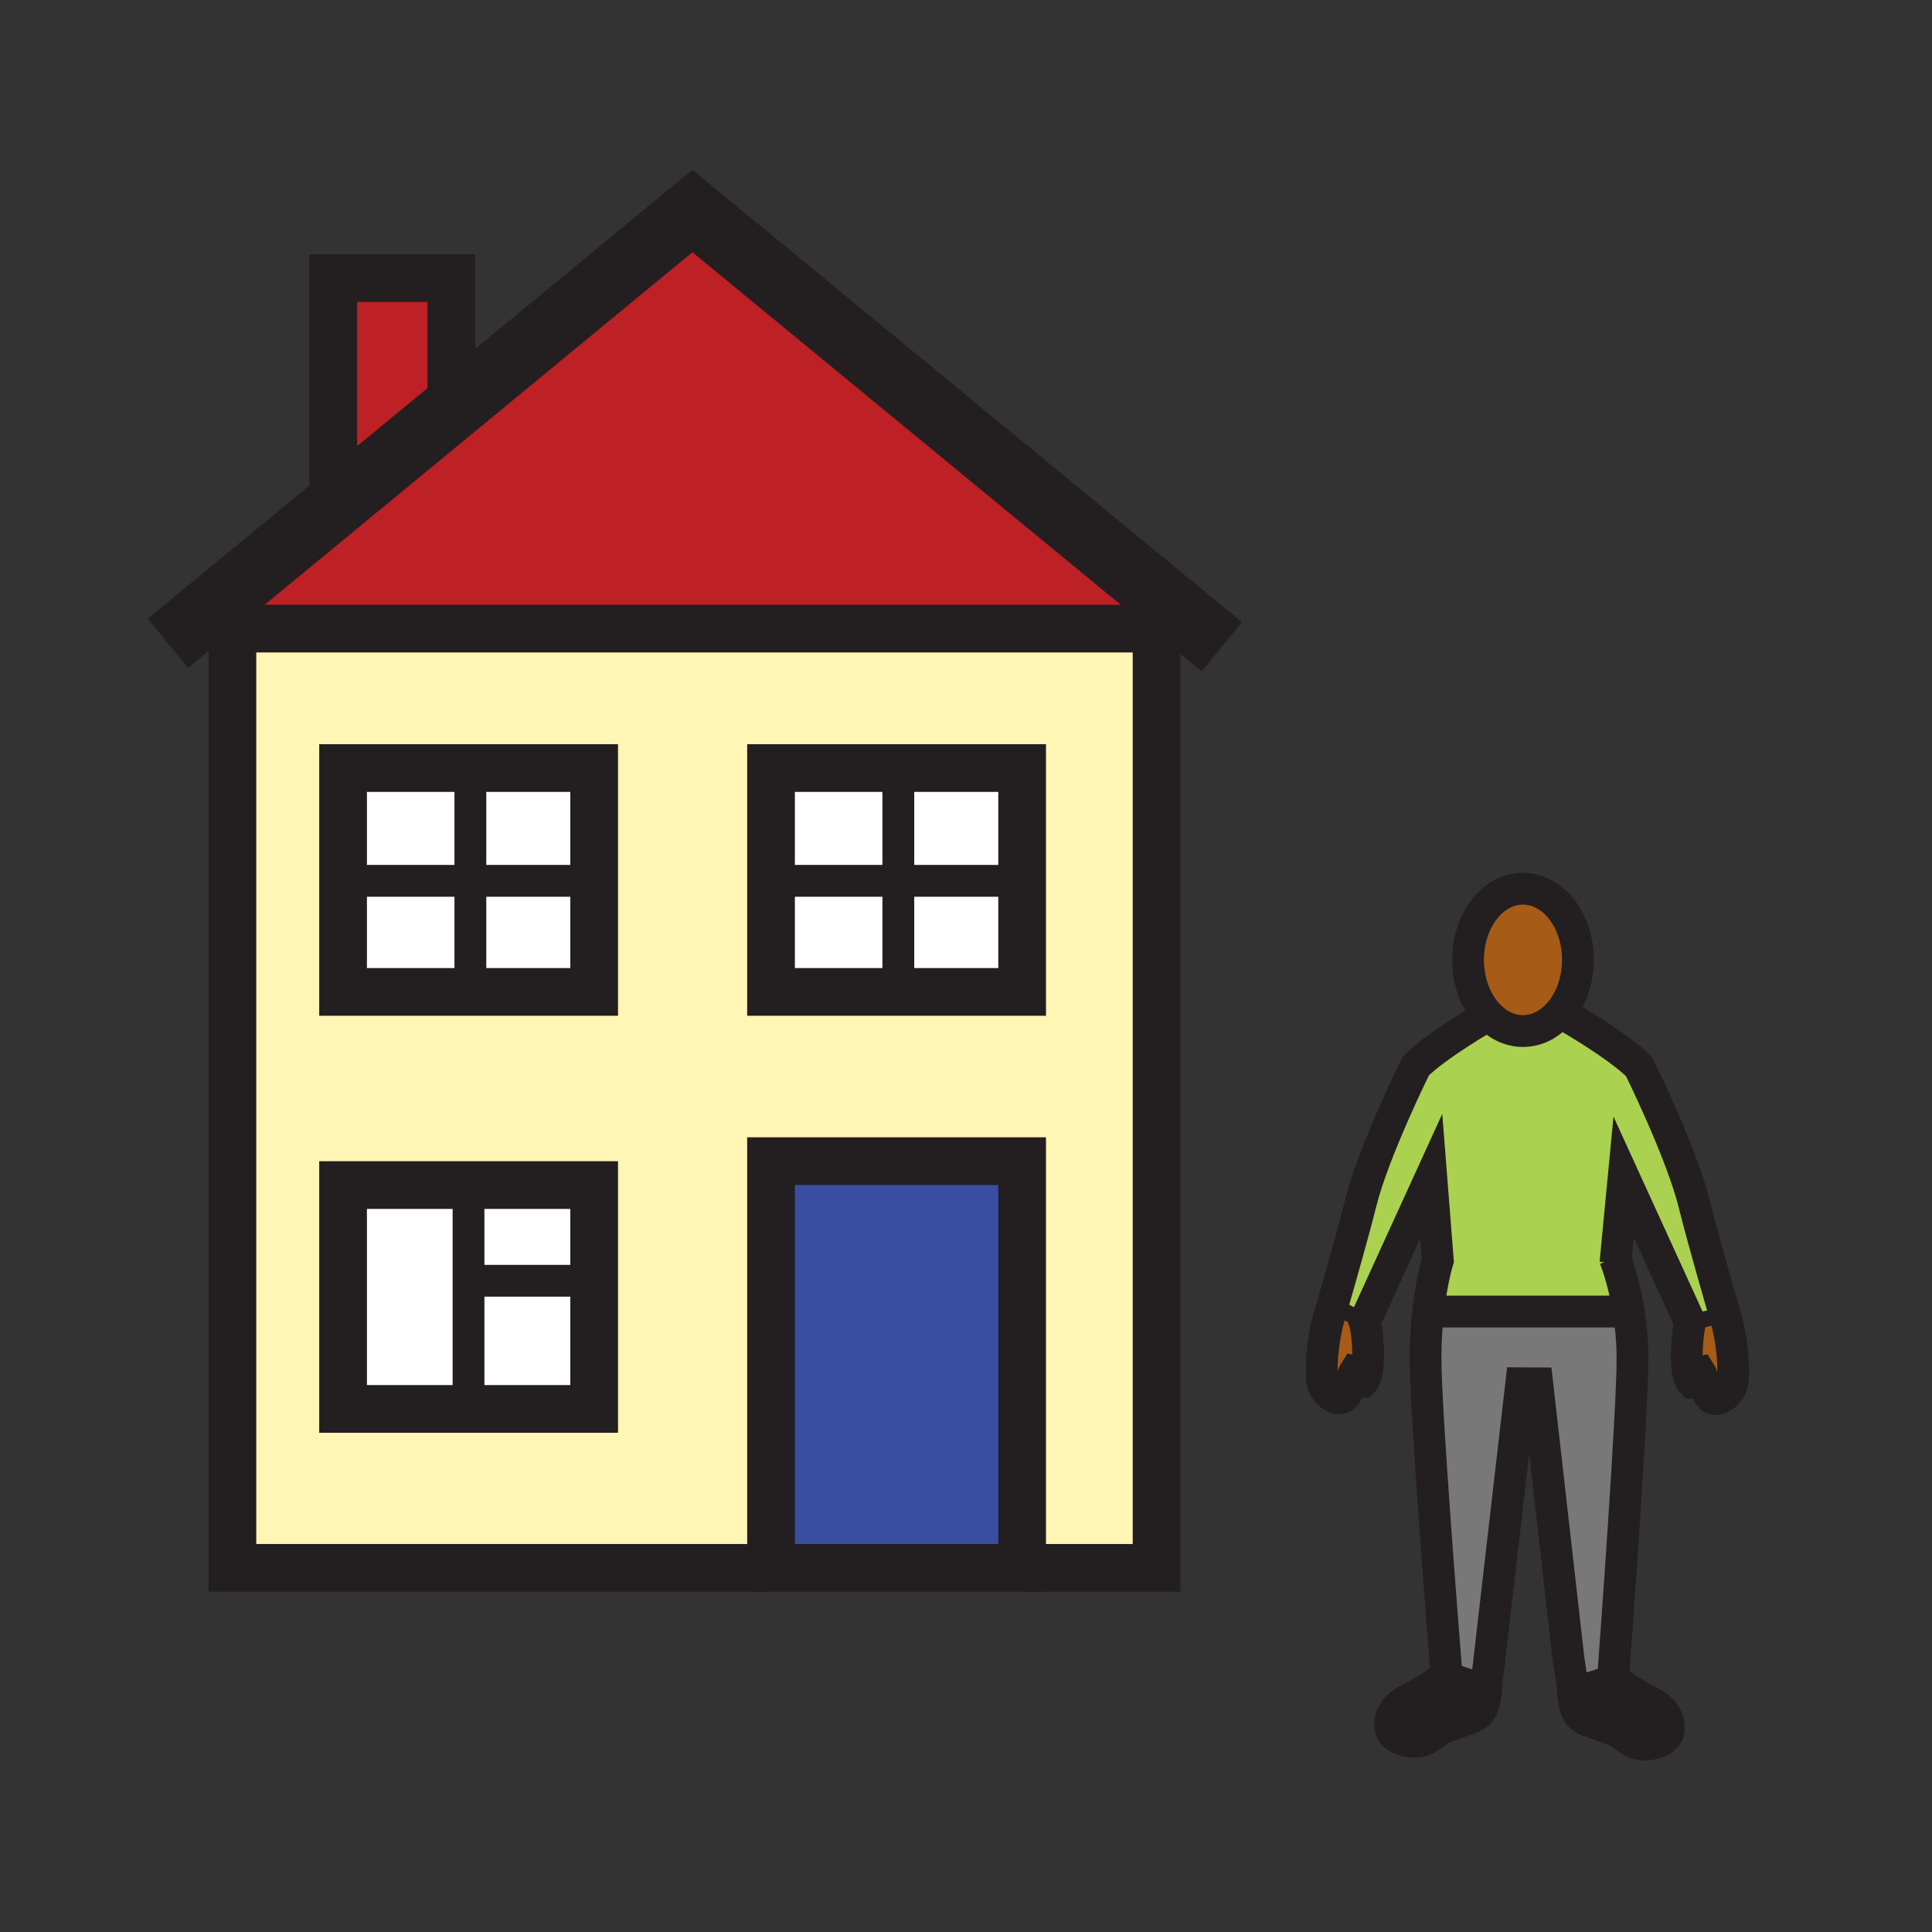<?xml version="1.0"?><svg xmlns="http://www.w3.org/2000/svg" width="850.394" height="850.394" viewBox="0 0 850.394 850.394" overflow="visible"><rect x="0" y="0" width="850.394" height="850.394" fill="#333333" stroke="none"/><path d="M745.71 529.83c3.87 15.71 13.45 48.61 13.45 48.61l-15.17 3.819-29.311-64.13-3.5 36.58c1.08 2.89 3.86 11.021 5.681 22.41l-1.04.17h-83.65l-3.51-.39c1.6-13.811 4.21-22.17 4.21-22.17l-2.9-36.95-29.29 64.13-14.09-7.59c2.62-9.09 9.271-32.37 12.36-44.83 5.63-22.771 24.26-60.32 24.26-60.32 4.75-4.74 12.73-10.32 19.54-14.71 6.62-4.28 12.12-7.44 12.41-7.61h.01c4.14 4.37 9.43 6.98 15.2 6.98 5.63 0 10.81-2.5 14.92-6.69l4.21.061s5.62 3.21 12.42 7.6c6.8 4.4 14.79 9.98 19.54 14.72 0 0 18.62 37.55 24.25 60.31z" fill="#abd150"></path><path d="M636.59 734.74c0 .14-.01.29-.03.43-1.01-12.59-9.1-114-9.1-137.189 0-7.91.5-15.021 1.2-21.08l3.51.39h83.65l1.04-.17c1 6.2 1.71 13.38 1.71 21.189 0 23.48-7.59 127.29-8.36 137.75l-18.08 5.7-1.68-11.24h-.021L676.63 608.9l-7.02-.04L655.5 731h.04l-1.21 9.51-17.74-5.77z" fill="#797878"></path><path d="M710.21 736.06l.03-.01c.02 5.15 9.96 9.69 17.72 14.12 4.85 2.76 7.61 7.55 6.18 12.66-1.21 4.24-10.56 6.61-15.29 3.9-8.21-4.681-2.869-3.07-8.97-5.44-14.08-5.51-16.78-2.87-17.75-19.53l18.08-5.7zM636.56 735.22v-.05c.021-.14.03-.29.03-.43l17.74 5.77c-.99 16.67-3.68 14.03-17.76 19.53-6.11 2.36-.761.77-8.971 5.45-4.739 2.71-14.08.33-15.29-3.91-1.439-5.12 1.33-9.9 6.181-12.66 7.52-4.29 17.44-8.74 18.07-13.7z" fill="#231f20"></path><path d="M759.16 578.44c3.729 11.88 4.43 26.529 3.13 31.18-.771 2.74-4.32 6.62-7.66 6.22-3.71-.41-4.55-9.13-6.35-11.92-2.8.59-1.36 4.67-3.431 4.67-1.8-1.79-2.399-6.729-2.399-11.89 0-6.09.84-12.5 1.54-14.44l15.17-3.82zM586.59 574.32l14.09 7.59c.7 1.939 1.54 8.34 1.54 14.43 0 5.17-.6 10.11-2.399 11.91-2.061 0-.641-4.1-3.44-4.67-1.79 2.77-2.64 11.52-6.34 11.92-3.34.39-6.9-3.49-7.66-6.23-1.31-4.649-.61-19.279 3.12-31.18-.001 0 .409-1.4 1.089-3.77zM670.37 391.17c13.35 0 24.17 14.03 24.17 31.33 0 10-3.62 18.91-9.25 24.64-4.11 4.19-9.29 6.69-14.92 6.69-5.771 0-11.061-2.61-15.2-6.98h-.01c-5.47-5.739-8.97-14.52-8.97-24.35 0-17.3 10.82-31.33 24.18-31.33z" fill="#a65c17" class="aac-skin-fill"></path><path fill="#fff" d="M395.41 387.71h54.49v48.9h-54.49zM449.9 338.07v49.64h-54.49v-49.64z"></path><path fill="#fff" d="M395.41 341.07v46.64H339.38v-49.64h56.03zM395.41 387.71v48.9h-56.03v-48.9h4.87zM261.53 563.74v56.42h-55.3v-56.42zM261.53 521.61v42.13h-55.3v-42.13z"></path><path fill="#fff" d="M206.23 614.89v5.27h-55.22v-98.55h55.22v42.13zM151.01 387.71h56.03v48.9h-56.03z"></path><path fill="#fff" d="M207.04 387.71h54.49v48.9h-54.49zM261.53 338.07v49.64h-54.49v-49.64z"></path><path fill="#fff" d="M207.04 341.07v46.64h-56.03v-49.64h56.03z"></path><path d="M484.1 276.69h24.98v413.43H449.9V511.09H339.38v179.03H102.3V276.69h381.8zm-34.2 159.92V338.07H339.38V436.61H449.9zM261.53 620.16V521.61H151.01v98.55h110.52zm0-183.55V338.07H151.01V436.61H261.53z" fill="#fff5b4"></path><path fill="#394ea1" d="M339.38 511.09h110.521v179.03H339.38z"></path><path fill="#bd2025" d="M198.65 173.06l3.58 4.34-35.52 29.27h-20.03v-84.25h51.97z"></path><path fill="#bd2025" d="M509.1 261.06l-25 15.63H106.73l-8.4-13.66 68.38-56.36 35.52-29.27 102.55-84.52z"></path><g fill="none" stroke="#231f20"><path stroke-width="21" d="M339.38 690.12H102.3V276.69H509.08v413.43H449.9"></path><path stroke-width="21" d="M261.53 387.71v48.9H151.01V338.07H261.53zM261.53 563.74v56.42H151.01v-98.55h110.52zM339.38 511.09h110.521v179.03H339.38zM449.9 387.71v48.9H339.38V338.07H449.9z"></path><path stroke-width="28" d="M537.81 284.7l-28.71-23.64L304.78 92.88 202.23 177.4l-35.52 29.27-68.38 56.36-24.42 20.12"></path><path stroke-width="21" d="M166.71 206.67h-20.03v-84.25h51.97v50.64"></path><path stroke-width="14" d="M206.23 523.11v91.78M206.23 563.74h55.3M151.01 387.71H261.53M207.04 341.07V436.61M395.41 341.07V436.61M344.25 387.71H449.9M655.16 446.85c-5.47-5.739-8.97-14.52-8.97-24.35 0-17.3 10.819-31.33 24.18-31.33 13.35 0 24.17 14.03 24.17 31.33 0 10-3.62 18.91-9.25 24.64-4.11 4.19-9.29 6.69-14.92 6.69-5.771 0-11.061-2.61-15.2-6.98"></path><path d="M585.5 578.09s.41-1.399 1.09-3.77c2.62-9.09 9.271-32.37 12.36-44.83 5.63-22.771 24.26-60.32 24.26-60.32 4.75-4.74 12.73-10.32 19.54-14.71 6.62-4.28 12.12-7.44 12.41-7.61h.01M636.56 735.17c-1.01-12.59-9.1-114-9.1-137.189 0-7.91.5-15.021 1.2-21.08 1.6-13.811 4.21-22.17 4.21-22.17l-2.9-36.95-29.29 64.13c.7 1.939 1.54 8.34 1.54 14.43 0 5.17-.6 10.11-2.399 11.91-2.061 0-.641-4.1-3.44-4.67-1.79 2.77-2.64 11.52-6.34 11.92-3.34.39-6.9-3.49-7.66-6.23-1.31-4.649-.61-19.279 3.12-31.18M636.66 736.45s-.03-.431-.101-1.23M759.16 578.44s-9.58-32.9-13.45-48.61c-5.63-22.76-24.25-60.311-24.25-60.311-4.75-4.739-12.74-10.319-19.54-14.72-6.8-4.39-12.42-7.6-12.42-7.6" stroke-width="14"></path><path d="M711.05 556.04l.13-1.33 3.5-36.58 29.311 64.13c-.7 1.94-1.54 8.351-1.54 14.44 0 5.16.6 10.1 2.399 11.89 2.07 0 .631-4.08 3.431-4.67 1.8 2.79 2.64 11.51 6.35 11.92 3.34.4 6.89-3.479 7.66-6.22 1.3-4.65.6-19.3-3.13-31.18" stroke-width="14"></path><path d="M710.15 736.91l.06-.851c.771-10.46 8.36-114.27 8.36-137.75 0-7.81-.71-14.989-1.71-21.189-1.82-11.39-4.601-19.521-5.681-22.41-.279-.76-.449-1.16-.449-1.16M655.58 730.66l-.04.34-1.21 9.51c-.99 16.67-3.68 14.03-17.76 19.53-6.11 2.36-.761.77-8.971 5.45-4.739 2.71-14.08.33-15.29-3.91-1.439-5.12 1.33-9.9 6.181-12.66 7.52-4.29 17.439-8.74 18.069-13.7v-.05c.021-.14.03-.29.03-.43" stroke-width="14"></path><path d="M690.45 730.52l1.68 11.24c.97 16.66 3.67 14.021 17.75 19.53 6.101 2.37.76.76 8.97 5.44 4.73 2.71 14.08.34 15.29-3.9 1.431-5.11-1.33-9.9-6.18-12.66-7.76-4.43-17.7-8.97-17.72-14.12M690.52 731.3l-.09-.78-13.8-121.62-7.02-.04L655.5 731M632.17 577.29h83.65" stroke-width="14"></path><path stroke-width="7" d="M586 574l.59.32 14.09 7.59M743.99 582.26l15.17-3.82M636.59 734.74l17.74 5.77M692.13 741.76l18.08-5.7.03-.01"></path></g><path fill="none" d="M0 0h850.394v850.394H0z"></path></svg>